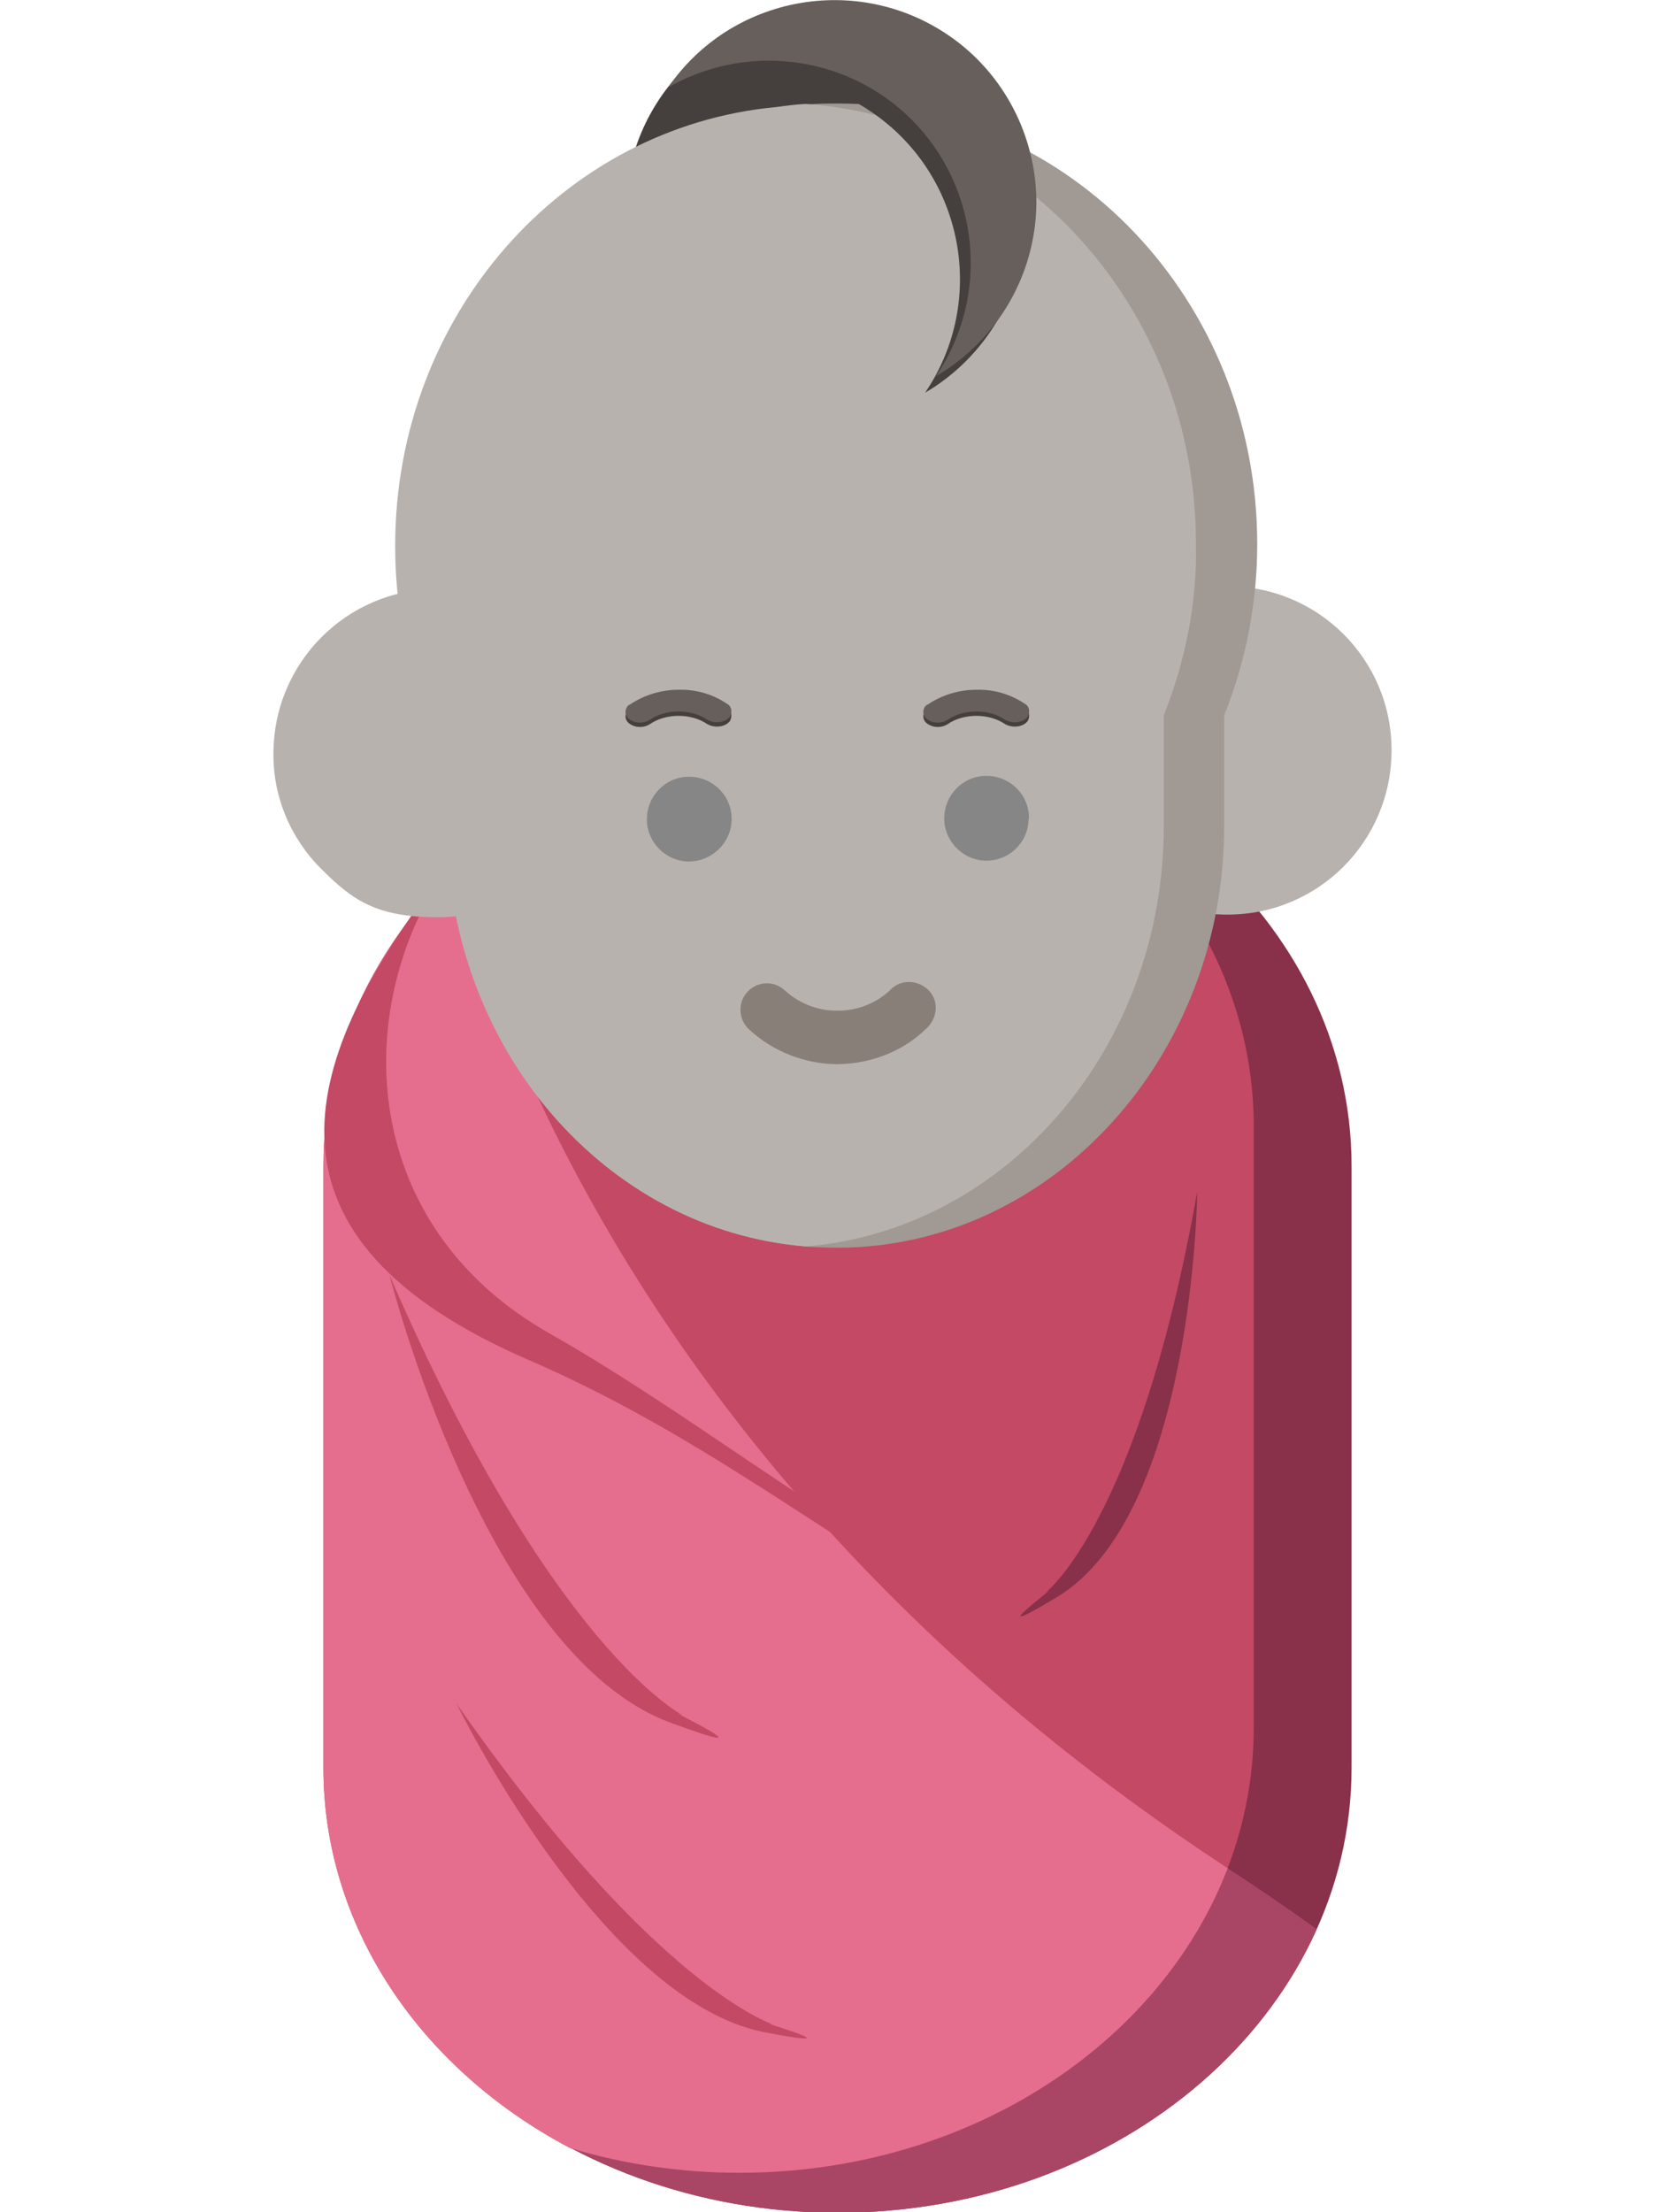 <?xml version="1.0" encoding="utf-8"?>
<!-- Generator: Adobe Illustrator 19.0.0, SVG Export Plug-In . SVG Version: 6.00 Build 0)  -->
<svg version="1.1" id="Layer_1" xmlns="http://www.w3.org/2000/svg" xmlns:xlink="http://www.w3.org/1999/xlink" x="0px" y="0px"
	 viewBox="-114 142.3 383 508.7" style="enable-background:new -114 142.3 383 508.7;" xml:space="preserve">
<style type="text/css">
	.st0{fill:#453F3D;}
	.st1{fill:#89304A;}
	.st2{clip-path:url(#SVGID_2_);}
	.st3{fill:#AA4665;}
	.st4{fill:#C44964;}
	.st5{clip-path:url(#SVGID_4_);}
	.st6{fill:#E56E8E;}
	.st7{fill:#B8B2AF;}
	.st8{fill:#A19994;}
	.st9{fill:#897F79;}
	.st10{fill:#675F5B;}
	.st11{fill:#868686;}
</style>
<g>
	<title>Baby</title>
	<circle class="st0" cx="76.3" cy="190.8" r="46.4"/>
	<path class="st1" d="M196.9,410.4v138.4c0,56.5-52.9,102.3-118.2,102.3S-39.5,605.2-39.5,548.7V410.4
		c0-56.5,52.9-102.3,118.2-102.3S196.9,353.9,196.9,410.4z"/>
	<g>
		<g>
			<g>
				<g>
					<defs>
						<path id="SVGID_1_" d="M196.9,410.4v138.4c0,56.5-52.9,102.3-118.2,102.3S-39.5,605.2-39.5,548.7V410.4
							c0-56.5,52.9-102.3,118.2-102.3S196.9,353.9,196.9,410.4z"/>
					</defs>
					<clipPath id="SVGID_2_">
						<use xlink:href="#SVGID_1_"  style="overflow:visible;"/>
					</clipPath>
					<g class="st2">
						<path class="st3" d="M-17,308.1c0,0,13.5,151.3,185.6,263.9s-19.4,103.7-19.4,103.7l-260-70.7l-4.4-198.5L-17,308.1z"/>
					</g>
				</g>
			</g>
		</g>
	</g>
	<path class="st4" d="M174.4,401.2v138.4c0,56.5-52.9,102.3-118.3,102.3c-13.3,0-26.4-1.9-39-5.7c-35.2-18.6-56.7-51.6-56.7-87.3
		V410.4c0-56.5,52.9-102.3,118.3-102.3c13.3,0,26.5,1.9,39,5.7C153,332.5,174.4,365.5,174.4,401.2L174.4,401.2z"/>
	<g>
		<g>
			<g>
				<g>
					<defs>
						<path id="SVGID_3_" d="M174.4,401.2v138.4c0,56.5-52.9,102.3-118.3,102.3c-13.3,0-26.4-1.9-39-5.7
							c-35.2-18.6-56.7-51.6-56.7-87.3V410.4c0-56.5,52.9-102.3,118.3-102.3c13.3,0,26.5,1.9,39,5.7
							C153,332.5,174.4,365.5,174.4,401.2L174.4,401.2z"/>
					</defs>
					<clipPath id="SVGID_4_">
						<use xlink:href="#SVGID_3_"  style="overflow:visible;"/>
					</clipPath>
					<g class="st5">
						<path class="st6" d="M-17,308.1c0,0,13.5,151.3,185.6,263.9s-19.4,103.7-19.4,103.7l-260-70.7l-4.4-198.5L-17,308.1z"/>
					</g>
				</g>
			</g>
		</g>
	</g>
	<path class="st7" d="M168.4,277.1h-0.2c-20.9,0.1-37.7,17-37.7,37.9c0,10,4,19.7,11.1,26.6c7,7,16.6,11,26.6,11h0.2
		c20.9,0,37.7-16.9,37.7-37.8C206.1,293.9,189.2,277.1,168.4,277.1L168.4,277.1z"/>
	<path class="st8" d="M167.6,306.8v25.1c0.2,53.4-39.7,97.1-88.7,97.3h-0.3c-2.2,0-4.3-0.1-6.4-0.2c-46-3.6-82.4-45.4-82.6-96.4
		v-16.1c-7.9-15-11.8-31.7-11.8-48.6c0-52.9,38.5-96.4,87.8-100.9l0,0c2.2-0.3,4.4-0.6,6.6-0.7l0,0c2.2-0.2,4.5-0.2,6.7-0.2
		c53.1,0,96.3,45.4,96.3,101.3C175.2,280.7,172.7,294.1,167.6,306.8z"/>
	<path class="st7" d="M153.7,306.8v25.1c0.2,51.1-36.2,93.2-82.3,97c-46-3.6-82.4-45.4-82.6-96.4l-0.1-16.1
		c-7.9-15-11.8-31.7-11.8-48.6c0-52.9,38.5-96.4,87.8-100.9l0,0c2.2-0.3,4.4-0.6,6.6-0.7l0,0c50.2,3.5,89.8,47.4,89.8,101.1
		C161.4,280.8,158.7,294.2,153.7,306.8z"/>
	<path class="st9" d="M78.7,387c-7.5,0-14.9-2.9-20.4-8c-2.4-2.2-2.7-6.1-0.4-8.6s6.1-2.7,8.6-0.4l0,0c3.4,3.1,7.6,4.7,12.1,4.7h0.1
		c4.5,0,8.9-1.7,12.1-4.8c2.3-2.4,6.1-2.4,8.6-0.1s2.4,6.1,0.1,8.6c-0.1,0.1-0.3,0.3-0.4,0.4C93.7,384.1,86.3,386.9,78.7,387
		C78.7,386.9,78.8,387,78.7,387L78.7,387z"/>
	<path class="st0" d="M42.1,301.9c4-0.1,7.8,1,11.1,3.2c1,0.5,1.3,1.7,0.8,2.8c-0.1,0.3-0.4,0.5-0.6,0.7c-1.3,1-3.3,1-4.7,0.2
		c-1.9-1.3-4.3-1.9-6.6-1.9l0,0c-2.3,0-4.7,0.6-6.6,1.9c-1.4,0.9-3.3,0.9-4.7-0.1c-0.9-0.6-1.2-1.8-0.6-2.8c0.2-0.3,0.4-0.5,0.7-0.6
		C34.2,303,38.1,301.9,42.1,301.9L42.1,301.9z"/>
	<path class="st0" d="M110.6,301.9c3.9-0.1,7.8,1,11.1,3.2c1,0.5,1.3,1.7,0.8,2.8c-0.1,0.3-0.4,0.5-0.6,0.7c-1.3,1-3.3,1-4.7,0.2
		c-1.9-1.3-4.3-1.9-6.6-1.9l0,0c-2.3,0-4.7,0.6-6.6,1.9c-1.4,0.9-3.3,0.9-4.7-0.1c-0.9-0.6-1.2-1.8-0.6-2.8c0.2-0.3,0.4-0.5,0.7-0.6
		C102.7,303,106.6,301.9,110.6,301.9L110.6,301.9z"/>
	<path class="st10" d="M42.1,300.9c4-0.1,7.8,1,11.1,3.2c1,0.5,1.3,1.7,0.8,2.8c-0.1,0.3-0.4,0.5-0.6,0.7c-1.3,1-3.3,1-4.7,0.2
		c-1.9-1.3-4.3-1.9-6.6-1.9l0,0c-2.3,0-4.7,0.6-6.6,1.9c-1.4,0.9-3.3,0.9-4.7-0.1c-0.9-0.6-1.2-1.8-0.6-2.8c0.2-0.3,0.4-0.5,0.7-0.6
		C34.2,302.1,38.1,300.9,42.1,300.9L42.1,300.9z"/>
	<path class="st10" d="M110.6,300.9c4-0.1,7.8,1,11.1,3.2c1,0.5,1.3,1.7,0.8,2.8c-0.1,0.3-0.4,0.5-0.6,0.7c-1.3,1-3.3,1-4.7,0.2
		c-1.9-1.3-4.3-1.9-6.6-1.9l0,0c-2.3,0-4.7,0.6-6.6,1.9c-1.4,0.9-3.3,0.9-4.7-0.1c-0.9-0.6-1.2-1.8-0.6-2.8c0.2-0.3,0.4-0.5,0.7-0.6
		C102.7,302.1,106.6,300.9,110.6,300.9L110.6,300.9z"/>
	<path class="st11" d="M54.3,330.6c0-5.4-4.4-9.7-9.8-9.7s-9.7,4.4-9.7,9.8c0,5.3,4.4,9.7,9.7,9.7C50,340.3,54.3,335.9,54.3,330.6z"
		/>
	<path class="st11" d="M122.7,330.4c0-5.4-4.4-9.7-9.8-9.7s-9.7,4.4-9.7,9.8c0,5.3,4.4,9.7,9.7,9.7s9.6-4.2,9.7-9.5
		C122.7,330.5,122.7,330.4,122.7,330.4z"/>
	<path class="st4" d="M160.9,500.4c-0.7,1-2.3,3.4-3.1,4.5c-32.1,42.3-76.7-18.2-150-49.8c-64.8-28-53.6-67.5-21.6-109.9
		c0.8-1,1.6-2,2.4-3.1c-22.4,33.1-19.5,82.3,23.8,106.8C71.5,482.4,127.6,540,160.9,500.4z"/>
	<path class="st7" d="M-13.2,277.7h-0.2c-20.9,0.1-37.7,17-37.7,37.9c-0.1,10,4,19.6,11.1,26.6c7.1,7.1,12.6,11,26.6,11h0.2
		c20.9,0,37.7-16.9,37.7-37.8C24.5,294.5,7.6,277.7-13.2,277.7L-13.2,277.7z"/>
	<path class="st4" d="M-24.4,435.5c0,0,22,87.2,64.6,102.9c26.6,9.8-3.8-4.5,2.8-1.7C42.9,536.5,13,521.8-24.4,435.5z"/>
	<path class="st4" d="M-9,534c0,0,33.3,68.3,70.9,75.6c23.5,4.5-3.9-3.2,1.9-1.8C63.8,607.7,36.8,599.6-9,534z"/>
	<path class="st1" d="M161.4,416.3c0,0-0.7,74.1-32.2,93.2c-19.8,11.9,2.2-4.2-2.7-1C126.6,508.5,148,492,161.4,416.3z"/>
	<path class="st0" d="M121.9,193c-0.2,16.3-9.1,31.4-23.1,39.6c14.4-21.2,8.9-50.2-12.4-64.6c-14.7-10-33.8-10.7-49.2-1.8
		c14.6-21.2,43.5-26.5,64.7-11.9C114.5,163,122,177.6,121.9,193z"/>
	<path class="st10" d="M124.4,189.2c-0.2,16.3-9,31.4-23.1,39.6c14.4-21.3,8.8-50.2-12.4-64.6c-14.7-9.9-33.8-10.6-49.2-1.8
		c14.5-21.1,43.5-26.4,64.6-11.9C117,159.2,124.5,173.8,124.4,189.2z"/>
</g>
</svg>
